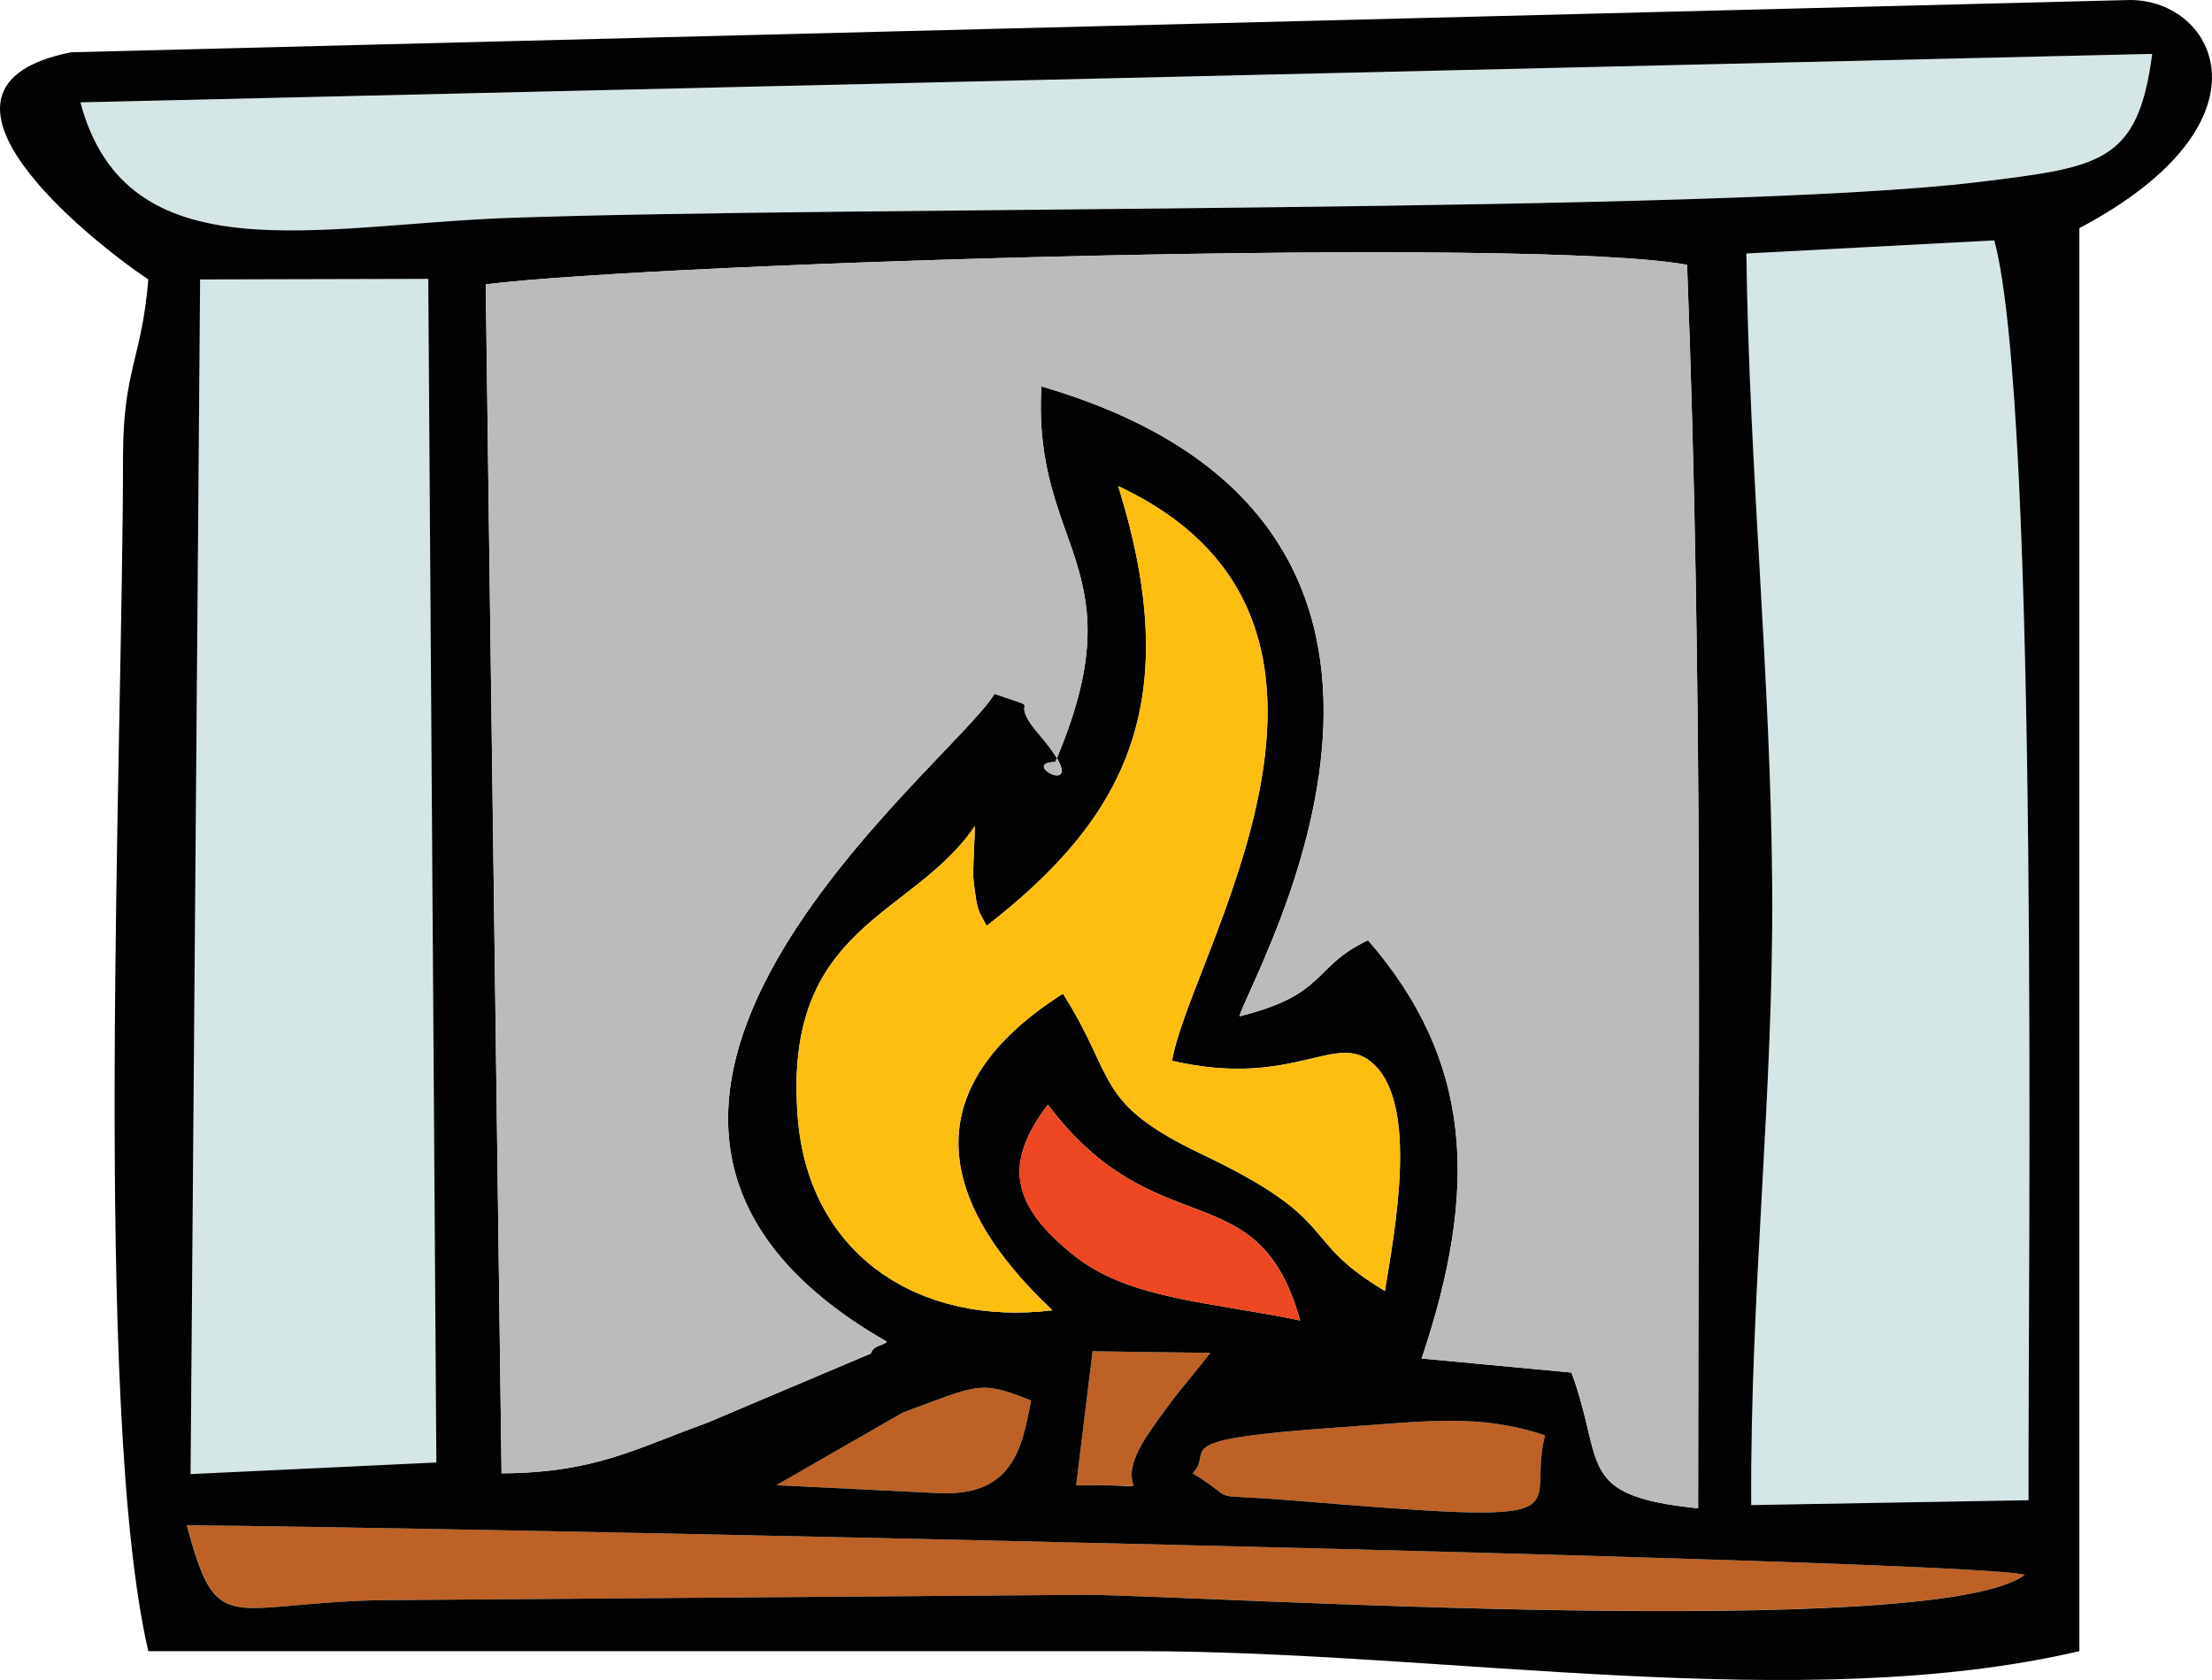 <svg xmlns="http://www.w3.org/2000/svg" viewBox="0 0 232.68 176.74"><defs><style>.a{fill:#be6126;}.a,.b,.c,.d,.e,.f{fill-rule:evenodd;}.b{fill:#d5e6e6;}.c{fill:#020202;}.d{fill:#bbb;}.e{fill:#fdbe10;}.f{fill:#ed4723;}</style></defs><path class="a" d="M213,165.69c-3.88-1.62-173.11-5.14-193.32-5.22,3.17,11.85,4.13,8.3,19.92,7.88l74.92-.57C126.81,167.92,203.62,172.66,213,165.69Z"/><path class="a" d="M141.06,150.15c-19.1,1.33-13.15,2.33-15.61,4.85,5.27,3.2.68,2.07,10.23,2.83,32.65,2.7,24.69,1.51,26.84-6.83C155.55,148.68,150,149.53,141.06,150.15Z"/><path class="a" d="M98.46,157.07c8,.48,9-4.51,10-9.73-5.47-2.18-5.44-1.67-13.46,1.25l-13.38,7.66Z"/><path class="a" d="M113.2,156.27c10.88-.31,2.55,1.9,7.74-5.64,2.8-4.08,3.71-4.9,6.38-8.3l-12.39-.17Z"/><path class="b" d="M183.7,26.67c.28,22.79,2.58,44.65,2.72,66.84.14,21.72-2.33,42.44-2.21,64.83l29.17-.51c-.06-24.6,1.16-114.8-3.6-132.54Z"/><polygon class="b" points="20.08 155.08 45.93 153.87 45.08 29.34 21.05 29.39 20.08 155.08"/><path class="b" d="M8.46,10.77c4.9,18.31,25,12.9,44.87,12.16,36-1.27,127.65-.48,154.72-3.77,12.87-1.59,16.83-1.95,18.34-13.49Z"/><path class="c" d="M19.66,160.47c20.21.08,189.44,3.6,193.32,5.22-9.36,7-86.17,2.23-98.48,2.09l-74.92.57C23.79,168.77,22.83,172.32,19.66,160.47ZM125.45,155c2.46-2.52-3.49-3.52,15.61-4.85,9-.62,14.49-1.47,21.46.85-2.15,8.34,5.81,9.53-26.84,6.83C126.13,157.07,130.72,158.2,125.45,155ZM21.05,29.4l24-.06.85,124.52-25.85,1.22ZM98.46,157.07l-16.81-.82L95,148.59c8-2.92,8-3.43,13.46-1.25C107.47,152.56,106.45,157.55,98.46,157.07Zm14.74-.8,1.73-14.11,12.39.17c-2.67,3.4-3.58,4.22-6.38,8.3C115.75,158.17,124.08,156,113.2,156.27Zm-.06-24.06c-7-5.53-7.48-9.92-2.92-16,11.46,15.19,22.14,6.83,26.54,22.71C127.74,137,119,136.77,113.14,132.21ZM183.7,26.67l26.08-1.38c4.76,17.74,3.54,107.94,3.6,132.54l-29.17.51c-.12-22.39,2.35-43.11,2.21-64.83C186.28,71.32,184,49.46,183.7,26.67ZM103.79,97.4C118.47,86,124.71,73.87,117.62,51.14c30.56,14.31,7.46,49.49,5.67,60.46,13,3,17.35-3.37,21.26.4,4.59,4.42,2.24,17,1.13,23.81-9.29-5.53-4.3-7.26-19.19-14.35-11.48-5.47-8.95-7.9-14.68-16.92-15.45,9.81-13.49,21.69-1.1,33.31-13.95,1.7-25.63-5.78-26.79-20.24-1.65-20.38,12.07-21,18.62-30.7,0,.88-.23,5-.17,5.39C102.82,96.12,102.88,95.67,103.79,97.4ZM111,80.16c-4.25.12,4.68,4.54-1.7-2.92C105.63,73,110.48,75,104.61,73c-4.51,7.57-52.81,44.42-11.31,68.18-.54.45-1.42.34-1.7,1.22L74.34,149.7c-7.54,2.72-11.74,5.24-21.58,5.3L51.09,29.91c18.82-2.3,110.07-5.05,126.37-2.05,1.73,45.36,1.16,85.78,1.16,130.82-13-1.33-9.75-4.62-13.32-14.28l-15.76-1.48c6-17.88,5.41-31.32-5.64-44-5.93,2.81-4.22,5.7-13.52,8,1.13-4.33,29.17-51.7-20.84-66.27C108.55,57.91,119.83,59.53,111,80.16ZM226.39,5.67c-1.51,11.54-5.47,11.9-18.34,13.49C181,22.45,89.3,21.66,53.33,22.93c-19.87.74-40,6.15-44.87-12.16ZM15.6,29.4c-.68,8.36-2.66,9.49-2.66,18.7,0,30.28-3.23,100.24,2.66,125.61q52.14,0,104.23,0c32.4,0,69.56,6.83,98.9,0V24c21-11.11,14.4-24,5.33-24L7.47,5.5C-10.87,9.18,9.59,25.37,15.6,29.4Z"/><path class="d" d="M111,80.16c8.84-20.63-2.44-22.25-1.45-39.51,50,14.57,22,61.94,20.84,66.27,9.3-2.35,7.59-5.24,13.52-8,11,12.73,11.68,26.17,5.64,44l15.76,1.48c3.57,9.66.31,12.95,13.32,14.28,0-45,.57-85.46-1.16-130.82-16.3-3-107.55-.25-126.37,2.05L52.76,155c9.84-.06,14-2.58,21.58-5.3l17.26-7.34c.28-.88,1.16-.77,1.7-1.22C51.8,117.38,100.1,80.53,104.61,73c5.87,2,1,0,4.68,4.28C115.67,84.7,106.74,80.28,111,80.16Z"/><path class="e" d="M103.79,97.4c-.91-1.73-1-1.28-1.42-5.1-.06-.34.2-4.51.17-5.39C96,96.63,82.27,97.23,83.92,117.61c1.16,14.46,12.84,21.94,26.79,20.24-12.39-11.62-14.35-23.5,1.1-33.31,5.73,9,3.2,11.45,14.68,16.92,14.89,7.09,9.9,8.82,19.19,14.35,1.11-6.78,3.46-19.39-1.13-23.81-3.91-3.77-8.3,2.63-21.26-.4,1.79-11,24.89-46.15-5.67-60.46C124.71,73.87,118.47,86,103.79,97.4Z"/><path class="f" d="M136.76,138.93c-4.4-15.88-15.08-7.52-26.54-22.71-4.56,6.07-4.11,10.46,2.92,16C119,136.77,127.74,137,136.76,138.93Z"/></svg>